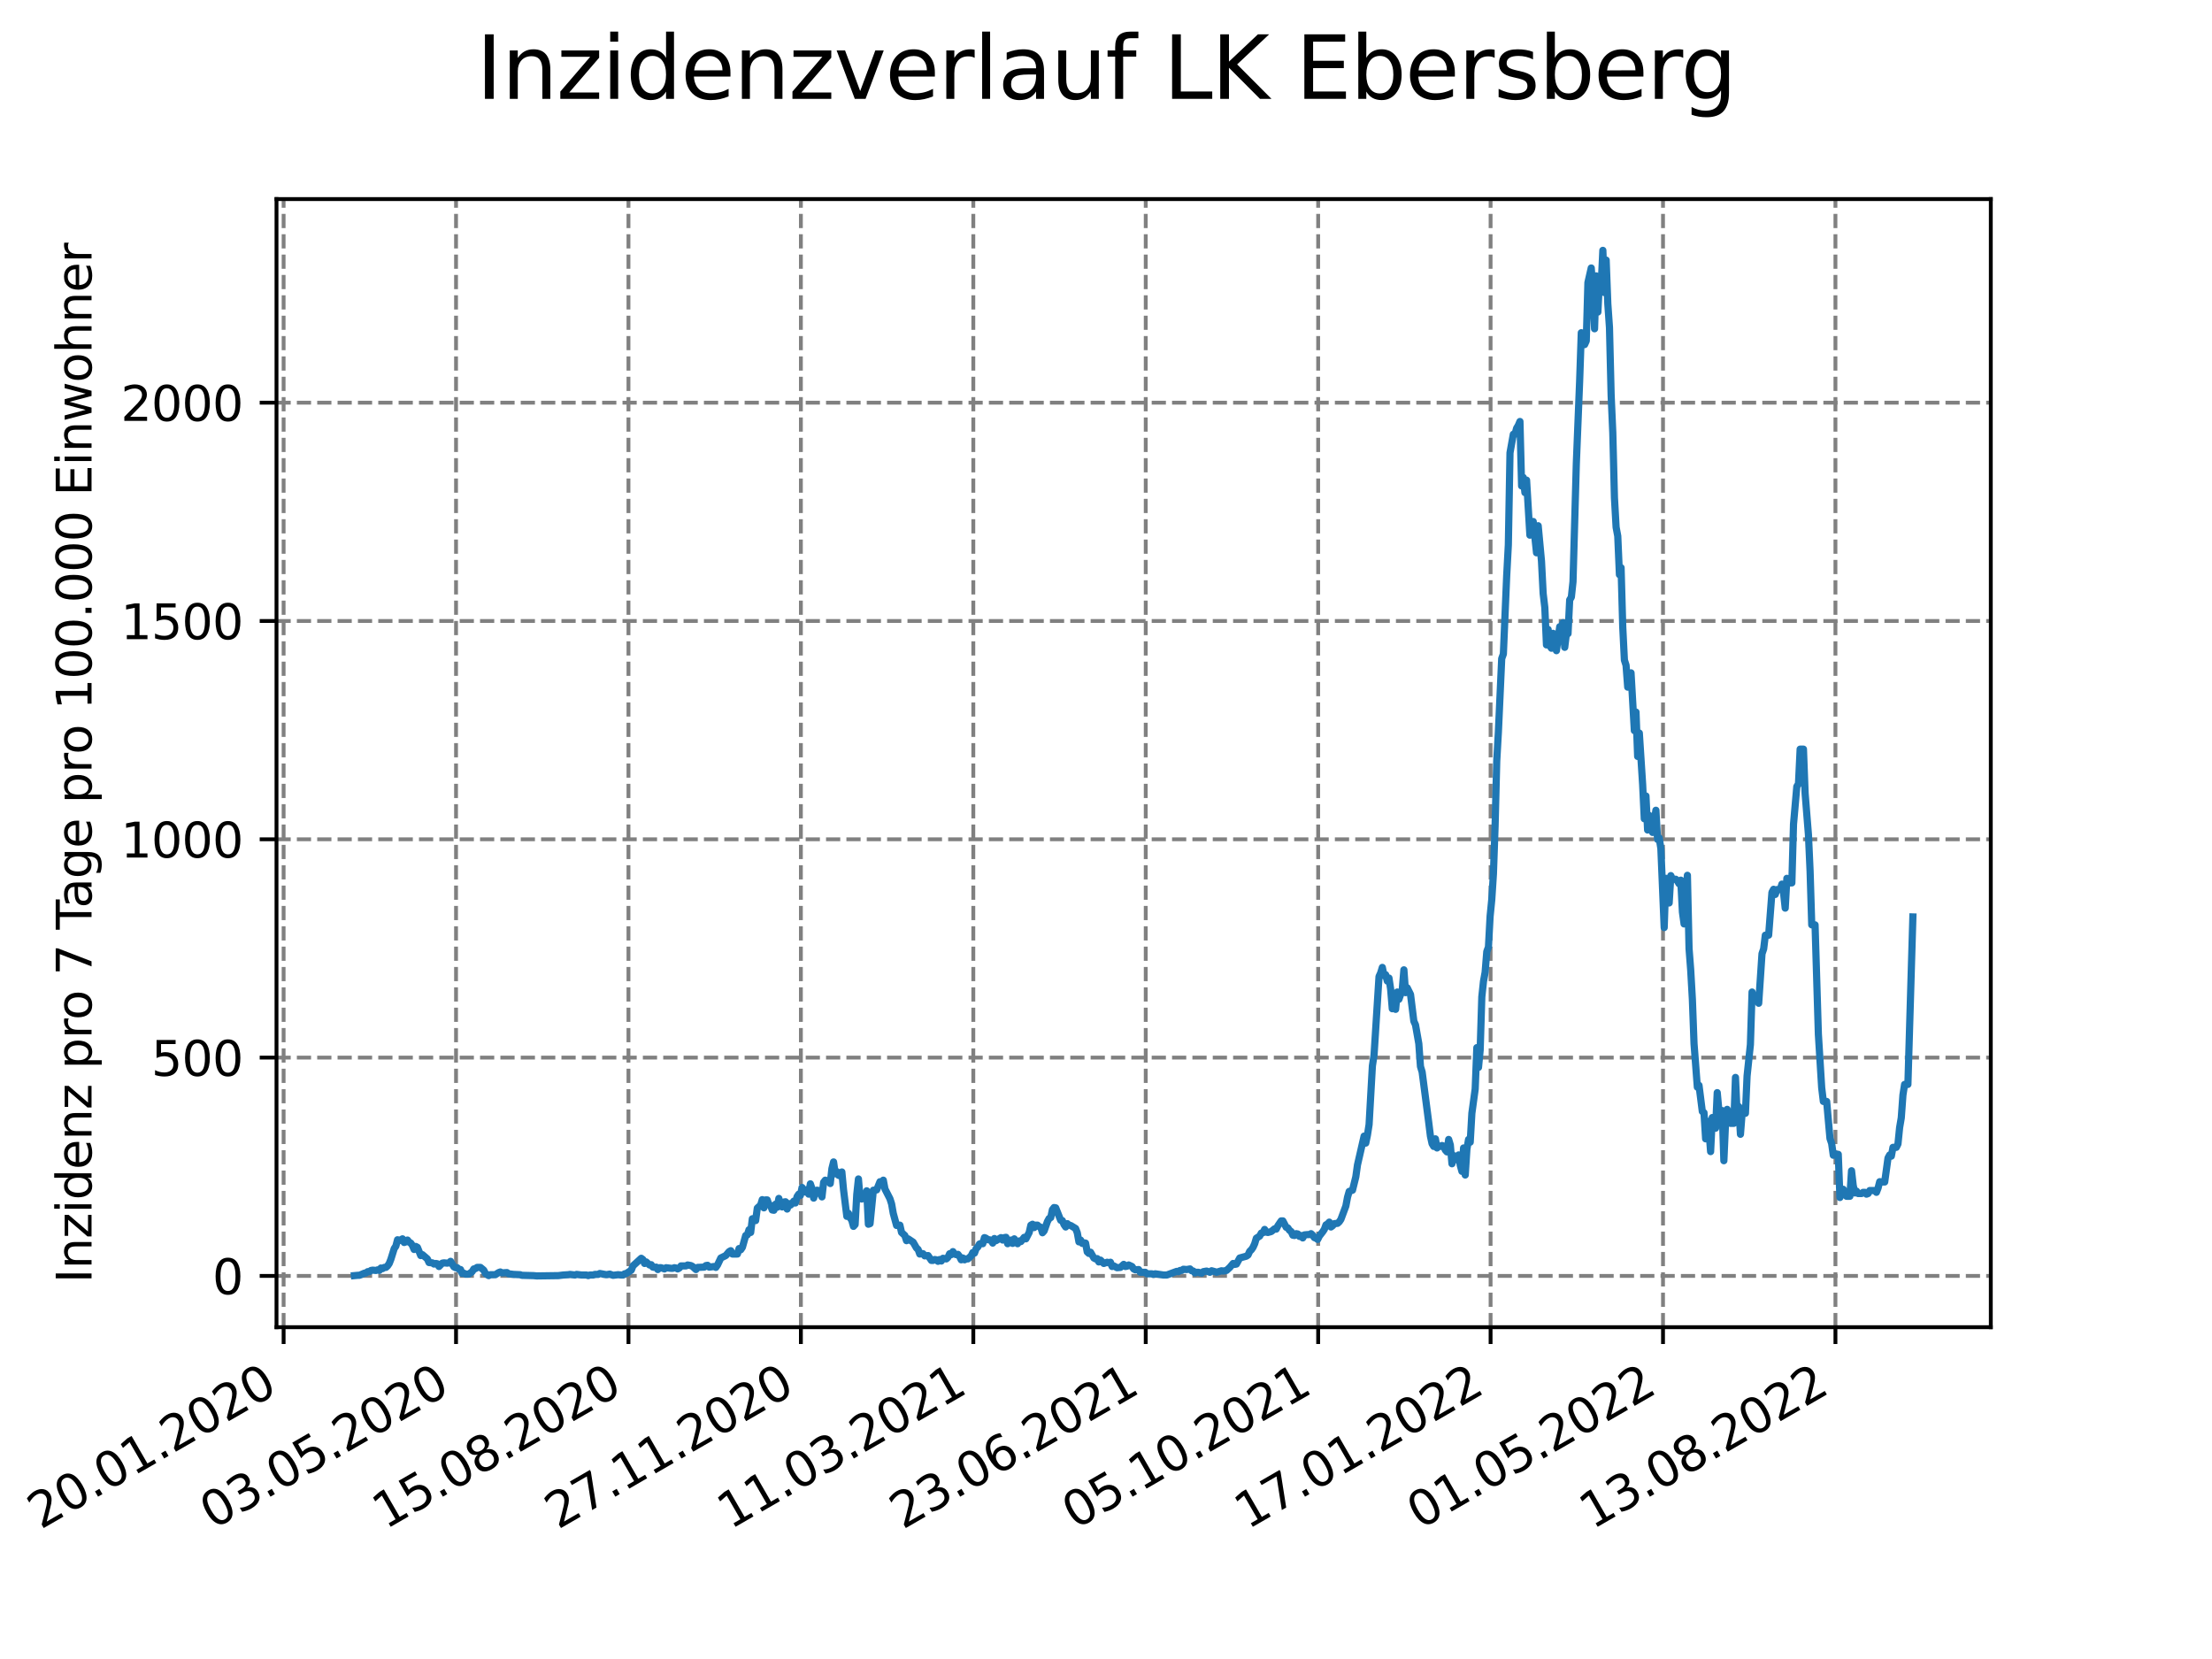 <?xml version="1.0" encoding="utf-8" standalone="no"?>
<!DOCTYPE svg PUBLIC "-//W3C//DTD SVG 1.1//EN"
  "http://www.w3.org/Graphics/SVG/1.1/DTD/svg11.dtd">
<svg xmlns:xlink="http://www.w3.org/1999/xlink" width="460.8pt" height="345.6pt" viewBox="0 0 460.8 345.6" xmlns="http://www.w3.org/2000/svg" version="1.1">
 <defs>
  <style type="text/css">*{stroke-linejoin: round; stroke-linecap: butt}</style>
 </defs>
 <g id="figure_1">
  <g id="patch_1">
   <path d="M 0 345.6 
L 460.8 345.6 
L 460.8 0 
L 0 0 
z
" style="fill: #ffffff"/>
  </g>
  <g id="axes_1">
   <g id="patch_2">
    <path d="M 57.6 276.48 
L 414.72 276.48 
L 414.72 41.472 
L 57.6 41.472 
z
" style="fill: #ffffff"/>
   </g>
   <g id="matplotlib.axis_1">
    <g id="xtick_1">
     <g id="line2d_1">
      <path d="M 59.082 276.48 
L 59.082 41.472 
" clip-path="url(#p032bc8358d)" style="fill: none; stroke-dasharray: 2.96,1.28; stroke-dashoffset: 0; stroke: #808080; stroke-width: 0.8"/>
     </g>
     <g id="line2d_2">
      <defs>
       <path id="m41bdd87b81" d="M 0 0 
L 0 3.5 
" style="stroke: #000000; stroke-width: 0.8"/>
      </defs>
      <g>
       <use xlink:href="#m41bdd87b81" x="59.082" y="276.48" style="stroke: #000000; stroke-width: 0.8"/>
      </g>
     </g>
     <g id="text_1">
      <!-- 20.01.2020 -->
      <g transform="translate(8.457 318.689) rotate(-30) scale(0.1 -0.1)">
       <defs>
        <path id="DejaVuSans-32" d="M 1228 531 
L 3431 531 
L 3431 0 
L 469 0 
L 469 531 
Q 828 903 1448 1529 
Q 2069 2156 2228 2338 
Q 2531 2678 2651 2914 
Q 2772 3150 2772 3378 
Q 2772 3750 2511 3984 
Q 2250 4219 1831 4219 
Q 1534 4219 1204 4116 
Q 875 4013 500 3803 
L 500 4441 
Q 881 4594 1212 4672 
Q 1544 4750 1819 4750 
Q 2544 4750 2975 4387 
Q 3406 4025 3406 3419 
Q 3406 3131 3298 2873 
Q 3191 2616 2906 2266 
Q 2828 2175 2409 1742 
Q 1991 1309 1228 531 
z
" transform="scale(0.016)"/>
        <path id="DejaVuSans-30" d="M 2034 4250 
Q 1547 4250 1301 3770 
Q 1056 3291 1056 2328 
Q 1056 1369 1301 889 
Q 1547 409 2034 409 
Q 2525 409 2770 889 
Q 3016 1369 3016 2328 
Q 3016 3291 2770 3770 
Q 2525 4250 2034 4250 
z
M 2034 4750 
Q 2819 4750 3233 4129 
Q 3647 3509 3647 2328 
Q 3647 1150 3233 529 
Q 2819 -91 2034 -91 
Q 1250 -91 836 529 
Q 422 1150 422 2328 
Q 422 3509 836 4129 
Q 1250 4750 2034 4750 
z
" transform="scale(0.016)"/>
        <path id="DejaVuSans-2e" d="M 684 794 
L 1344 794 
L 1344 0 
L 684 0 
L 684 794 
z
" transform="scale(0.016)"/>
        <path id="DejaVuSans-31" d="M 794 531 
L 1825 531 
L 1825 4091 
L 703 3866 
L 703 4441 
L 1819 4666 
L 2450 4666 
L 2450 531 
L 3481 531 
L 3481 0 
L 794 0 
L 794 531 
z
" transform="scale(0.016)"/>
       </defs>
       <use xlink:href="#DejaVuSans-32"/>
       <use xlink:href="#DejaVuSans-30" x="63.623"/>
       <use xlink:href="#DejaVuSans-2e" x="127.246"/>
       <use xlink:href="#DejaVuSans-30" x="159.033"/>
       <use xlink:href="#DejaVuSans-31" x="222.656"/>
       <use xlink:href="#DejaVuSans-2e" x="286.279"/>
       <use xlink:href="#DejaVuSans-32" x="318.066"/>
       <use xlink:href="#DejaVuSans-30" x="381.689"/>
       <use xlink:href="#DejaVuSans-32" x="445.312"/>
       <use xlink:href="#DejaVuSans-30" x="508.936"/>
      </g>
     </g>
    </g>
    <g id="xtick_2">
     <g id="line2d_3">
      <path d="M 95.001 276.48 
L 95.001 41.472 
" clip-path="url(#p032bc8358d)" style="fill: none; stroke-dasharray: 2.96,1.28; stroke-dashoffset: 0; stroke: #808080; stroke-width: 0.8"/>
     </g>
     <g id="line2d_4">
      <g>
       <use xlink:href="#m41bdd87b81" x="95.001" y="276.48" style="stroke: #000000; stroke-width: 0.8"/>
      </g>
     </g>
     <g id="text_2">
      <!-- 03.05.2020 -->
      <g transform="translate(44.376 318.689) rotate(-30) scale(0.1 -0.1)">
       <defs>
        <path id="DejaVuSans-33" d="M 2597 2516 
Q 3050 2419 3304 2112 
Q 3559 1806 3559 1356 
Q 3559 666 3084 287 
Q 2609 -91 1734 -91 
Q 1441 -91 1130 -33 
Q 819 25 488 141 
L 488 750 
Q 750 597 1062 519 
Q 1375 441 1716 441 
Q 2309 441 2620 675 
Q 2931 909 2931 1356 
Q 2931 1769 2642 2001 
Q 2353 2234 1838 2234 
L 1294 2234 
L 1294 2753 
L 1863 2753 
Q 2328 2753 2575 2939 
Q 2822 3125 2822 3475 
Q 2822 3834 2567 4026 
Q 2313 4219 1838 4219 
Q 1578 4219 1281 4162 
Q 984 4106 628 3988 
L 628 4550 
Q 988 4650 1302 4700 
Q 1616 4750 1894 4750 
Q 2613 4750 3031 4423 
Q 3450 4097 3450 3541 
Q 3450 3153 3228 2886 
Q 3006 2619 2597 2516 
z
" transform="scale(0.016)"/>
        <path id="DejaVuSans-35" d="M 691 4666 
L 3169 4666 
L 3169 4134 
L 1269 4134 
L 1269 2991 
Q 1406 3038 1543 3061 
Q 1681 3084 1819 3084 
Q 2600 3084 3056 2656 
Q 3513 2228 3513 1497 
Q 3513 744 3044 326 
Q 2575 -91 1722 -91 
Q 1428 -91 1123 -41 
Q 819 9 494 109 
L 494 744 
Q 775 591 1075 516 
Q 1375 441 1709 441 
Q 2250 441 2565 725 
Q 2881 1009 2881 1497 
Q 2881 1984 2565 2268 
Q 2250 2553 1709 2553 
Q 1456 2553 1204 2497 
Q 953 2441 691 2322 
L 691 4666 
z
" transform="scale(0.016)"/>
       </defs>
       <use xlink:href="#DejaVuSans-30"/>
       <use xlink:href="#DejaVuSans-33" x="63.623"/>
       <use xlink:href="#DejaVuSans-2e" x="127.246"/>
       <use xlink:href="#DejaVuSans-30" x="159.033"/>
       <use xlink:href="#DejaVuSans-35" x="222.656"/>
       <use xlink:href="#DejaVuSans-2e" x="286.279"/>
       <use xlink:href="#DejaVuSans-32" x="318.066"/>
       <use xlink:href="#DejaVuSans-30" x="381.689"/>
       <use xlink:href="#DejaVuSans-32" x="445.312"/>
       <use xlink:href="#DejaVuSans-30" x="508.936"/>
      </g>
     </g>
    </g>
    <g id="xtick_3">
     <g id="line2d_5">
      <path d="M 130.921 276.48 
L 130.921 41.472 
" clip-path="url(#p032bc8358d)" style="fill: none; stroke-dasharray: 2.96,1.28; stroke-dashoffset: 0; stroke: #808080; stroke-width: 0.8"/>
     </g>
     <g id="line2d_6">
      <g>
       <use xlink:href="#m41bdd87b81" x="130.921" y="276.48" style="stroke: #000000; stroke-width: 0.8"/>
      </g>
     </g>
     <g id="text_3">
      <!-- 15.08.2020 -->
      <g transform="translate(80.295 318.689) rotate(-30) scale(0.1 -0.1)">
       <defs>
        <path id="DejaVuSans-38" d="M 2034 2216 
Q 1584 2216 1326 1975 
Q 1069 1734 1069 1313 
Q 1069 891 1326 650 
Q 1584 409 2034 409 
Q 2484 409 2743 651 
Q 3003 894 3003 1313 
Q 3003 1734 2745 1975 
Q 2488 2216 2034 2216 
z
M 1403 2484 
Q 997 2584 770 2862 
Q 544 3141 544 3541 
Q 544 4100 942 4425 
Q 1341 4750 2034 4750 
Q 2731 4750 3128 4425 
Q 3525 4100 3525 3541 
Q 3525 3141 3298 2862 
Q 3072 2584 2669 2484 
Q 3125 2378 3379 2068 
Q 3634 1759 3634 1313 
Q 3634 634 3220 271 
Q 2806 -91 2034 -91 
Q 1263 -91 848 271 
Q 434 634 434 1313 
Q 434 1759 690 2068 
Q 947 2378 1403 2484 
z
M 1172 3481 
Q 1172 3119 1398 2916 
Q 1625 2713 2034 2713 
Q 2441 2713 2670 2916 
Q 2900 3119 2900 3481 
Q 2900 3844 2670 4047 
Q 2441 4250 2034 4250 
Q 1625 4250 1398 4047 
Q 1172 3844 1172 3481 
z
" transform="scale(0.016)"/>
       </defs>
       <use xlink:href="#DejaVuSans-31"/>
       <use xlink:href="#DejaVuSans-35" x="63.623"/>
       <use xlink:href="#DejaVuSans-2e" x="127.246"/>
       <use xlink:href="#DejaVuSans-30" x="159.033"/>
       <use xlink:href="#DejaVuSans-38" x="222.656"/>
       <use xlink:href="#DejaVuSans-2e" x="286.279"/>
       <use xlink:href="#DejaVuSans-32" x="318.066"/>
       <use xlink:href="#DejaVuSans-30" x="381.689"/>
       <use xlink:href="#DejaVuSans-32" x="445.312"/>
       <use xlink:href="#DejaVuSans-30" x="508.936"/>
      </g>
     </g>
    </g>
    <g id="xtick_4">
     <g id="line2d_7">
      <path d="M 166.84 276.48 
L 166.84 41.472 
" clip-path="url(#p032bc8358d)" style="fill: none; stroke-dasharray: 2.96,1.28; stroke-dashoffset: 0; stroke: #808080; stroke-width: 0.8"/>
     </g>
     <g id="line2d_8">
      <g>
       <use xlink:href="#m41bdd87b81" x="166.84" y="276.48" style="stroke: #000000; stroke-width: 0.8"/>
      </g>
     </g>
     <g id="text_4">
      <!-- 27.11.2020 -->
      <g transform="translate(116.215 318.689) rotate(-30) scale(0.1 -0.1)">
       <defs>
        <path id="DejaVuSans-37" d="M 525 4666 
L 3525 4666 
L 3525 4397 
L 1831 0 
L 1172 0 
L 2766 4134 
L 525 4134 
L 525 4666 
z
" transform="scale(0.016)"/>
       </defs>
       <use xlink:href="#DejaVuSans-32"/>
       <use xlink:href="#DejaVuSans-37" x="63.623"/>
       <use xlink:href="#DejaVuSans-2e" x="127.246"/>
       <use xlink:href="#DejaVuSans-31" x="159.033"/>
       <use xlink:href="#DejaVuSans-31" x="222.656"/>
       <use xlink:href="#DejaVuSans-2e" x="286.279"/>
       <use xlink:href="#DejaVuSans-32" x="318.066"/>
       <use xlink:href="#DejaVuSans-30" x="381.689"/>
       <use xlink:href="#DejaVuSans-32" x="445.312"/>
       <use xlink:href="#DejaVuSans-30" x="508.936"/>
      </g>
     </g>
    </g>
    <g id="xtick_5">
     <g id="line2d_9">
      <path d="M 202.759 276.48 
L 202.759 41.472 
" clip-path="url(#p032bc8358d)" style="fill: none; stroke-dasharray: 2.96,1.28; stroke-dashoffset: 0; stroke: #808080; stroke-width: 0.8"/>
     </g>
     <g id="line2d_10">
      <g>
       <use xlink:href="#m41bdd87b81" x="202.759" y="276.48" style="stroke: #000000; stroke-width: 0.8"/>
      </g>
     </g>
     <g id="text_5">
      <!-- 11.03.2021 -->
      <g transform="translate(152.134 318.689) rotate(-30) scale(0.1 -0.1)">
       <use xlink:href="#DejaVuSans-31"/>
       <use xlink:href="#DejaVuSans-31" x="63.623"/>
       <use xlink:href="#DejaVuSans-2e" x="127.246"/>
       <use xlink:href="#DejaVuSans-30" x="159.033"/>
       <use xlink:href="#DejaVuSans-33" x="222.656"/>
       <use xlink:href="#DejaVuSans-2e" x="286.279"/>
       <use xlink:href="#DejaVuSans-32" x="318.066"/>
       <use xlink:href="#DejaVuSans-30" x="381.689"/>
       <use xlink:href="#DejaVuSans-32" x="445.312"/>
       <use xlink:href="#DejaVuSans-31" x="508.936"/>
      </g>
     </g>
    </g>
    <g id="xtick_6">
     <g id="line2d_11">
      <path d="M 238.678 276.48 
L 238.678 41.472 
" clip-path="url(#p032bc8358d)" style="fill: none; stroke-dasharray: 2.96,1.28; stroke-dashoffset: 0; stroke: #808080; stroke-width: 0.8"/>
     </g>
     <g id="line2d_12">
      <g>
       <use xlink:href="#m41bdd87b81" x="238.678" y="276.48" style="stroke: #000000; stroke-width: 0.8"/>
      </g>
     </g>
     <g id="text_6">
      <!-- 23.06.2021 -->
      <g transform="translate(188.053 318.689) rotate(-30) scale(0.1 -0.1)">
       <defs>
        <path id="DejaVuSans-36" d="M 2113 2584 
Q 1688 2584 1439 2293 
Q 1191 2003 1191 1497 
Q 1191 994 1439 701 
Q 1688 409 2113 409 
Q 2538 409 2786 701 
Q 3034 994 3034 1497 
Q 3034 2003 2786 2293 
Q 2538 2584 2113 2584 
z
M 3366 4563 
L 3366 3988 
Q 3128 4100 2886 4159 
Q 2644 4219 2406 4219 
Q 1781 4219 1451 3797 
Q 1122 3375 1075 2522 
Q 1259 2794 1537 2939 
Q 1816 3084 2150 3084 
Q 2853 3084 3261 2657 
Q 3669 2231 3669 1497 
Q 3669 778 3244 343 
Q 2819 -91 2113 -91 
Q 1303 -91 875 529 
Q 447 1150 447 2328 
Q 447 3434 972 4092 
Q 1497 4750 2381 4750 
Q 2619 4750 2861 4703 
Q 3103 4656 3366 4563 
z
" transform="scale(0.016)"/>
       </defs>
       <use xlink:href="#DejaVuSans-32"/>
       <use xlink:href="#DejaVuSans-33" x="63.623"/>
       <use xlink:href="#DejaVuSans-2e" x="127.246"/>
       <use xlink:href="#DejaVuSans-30" x="159.033"/>
       <use xlink:href="#DejaVuSans-36" x="222.656"/>
       <use xlink:href="#DejaVuSans-2e" x="286.279"/>
       <use xlink:href="#DejaVuSans-32" x="318.066"/>
       <use xlink:href="#DejaVuSans-30" x="381.689"/>
       <use xlink:href="#DejaVuSans-32" x="445.312"/>
       <use xlink:href="#DejaVuSans-31" x="508.936"/>
      </g>
     </g>
    </g>
    <g id="xtick_7">
     <g id="line2d_13">
      <path d="M 274.598 276.48 
L 274.598 41.472 
" clip-path="url(#p032bc8358d)" style="fill: none; stroke-dasharray: 2.96,1.28; stroke-dashoffset: 0; stroke: #808080; stroke-width: 0.8"/>
     </g>
     <g id="line2d_14">
      <g>
       <use xlink:href="#m41bdd87b81" x="274.598" y="276.48" style="stroke: #000000; stroke-width: 0.8"/>
      </g>
     </g>
     <g id="text_7">
      <!-- 05.10.2021 -->
      <g transform="translate(223.972 318.689) rotate(-30) scale(0.1 -0.1)">
       <use xlink:href="#DejaVuSans-30"/>
       <use xlink:href="#DejaVuSans-35" x="63.623"/>
       <use xlink:href="#DejaVuSans-2e" x="127.246"/>
       <use xlink:href="#DejaVuSans-31" x="159.033"/>
       <use xlink:href="#DejaVuSans-30" x="222.656"/>
       <use xlink:href="#DejaVuSans-2e" x="286.279"/>
       <use xlink:href="#DejaVuSans-32" x="318.066"/>
       <use xlink:href="#DejaVuSans-30" x="381.689"/>
       <use xlink:href="#DejaVuSans-32" x="445.312"/>
       <use xlink:href="#DejaVuSans-31" x="508.936"/>
      </g>
     </g>
    </g>
    <g id="xtick_8">
     <g id="line2d_15">
      <path d="M 310.517 276.48 
L 310.517 41.472 
" clip-path="url(#p032bc8358d)" style="fill: none; stroke-dasharray: 2.96,1.28; stroke-dashoffset: 0; stroke: #808080; stroke-width: 0.8"/>
     </g>
     <g id="line2d_16">
      <g>
       <use xlink:href="#m41bdd87b81" x="310.517" y="276.48" style="stroke: #000000; stroke-width: 0.8"/>
      </g>
     </g>
     <g id="text_8">
      <!-- 17.01.2022 -->
      <g transform="translate(259.892 318.689) rotate(-30) scale(0.1 -0.1)">
       <use xlink:href="#DejaVuSans-31"/>
       <use xlink:href="#DejaVuSans-37" x="63.623"/>
       <use xlink:href="#DejaVuSans-2e" x="127.246"/>
       <use xlink:href="#DejaVuSans-30" x="159.033"/>
       <use xlink:href="#DejaVuSans-31" x="222.656"/>
       <use xlink:href="#DejaVuSans-2e" x="286.279"/>
       <use xlink:href="#DejaVuSans-32" x="318.066"/>
       <use xlink:href="#DejaVuSans-30" x="381.689"/>
       <use xlink:href="#DejaVuSans-32" x="445.312"/>
       <use xlink:href="#DejaVuSans-32" x="508.936"/>
      </g>
     </g>
    </g>
    <g id="xtick_9">
     <g id="line2d_17">
      <path d="M 346.436 276.48 
L 346.436 41.472 
" clip-path="url(#p032bc8358d)" style="fill: none; stroke-dasharray: 2.96,1.28; stroke-dashoffset: 0; stroke: #808080; stroke-width: 0.8"/>
     </g>
     <g id="line2d_18">
      <g>
       <use xlink:href="#m41bdd87b81" x="346.436" y="276.48" style="stroke: #000000; stroke-width: 0.8"/>
      </g>
     </g>
     <g id="text_9">
      <!-- 01.05.2022 -->
      <g transform="translate(295.811 318.689) rotate(-30) scale(0.1 -0.1)">
       <use xlink:href="#DejaVuSans-30"/>
       <use xlink:href="#DejaVuSans-31" x="63.623"/>
       <use xlink:href="#DejaVuSans-2e" x="127.246"/>
       <use xlink:href="#DejaVuSans-30" x="159.033"/>
       <use xlink:href="#DejaVuSans-35" x="222.656"/>
       <use xlink:href="#DejaVuSans-2e" x="286.279"/>
       <use xlink:href="#DejaVuSans-32" x="318.066"/>
       <use xlink:href="#DejaVuSans-30" x="381.689"/>
       <use xlink:href="#DejaVuSans-32" x="445.312"/>
       <use xlink:href="#DejaVuSans-32" x="508.936"/>
      </g>
     </g>
    </g>
    <g id="xtick_10">
     <g id="line2d_19">
      <path d="M 382.355 276.48 
L 382.355 41.472 
" clip-path="url(#p032bc8358d)" style="fill: none; stroke-dasharray: 2.96,1.28; stroke-dashoffset: 0; stroke: #808080; stroke-width: 0.8"/>
     </g>
     <g id="line2d_20">
      <g>
       <use xlink:href="#m41bdd87b81" x="382.355" y="276.48" style="stroke: #000000; stroke-width: 0.8"/>
      </g>
     </g>
     <g id="text_10">
      <!-- 13.08.2022 -->
      <g transform="translate(331.73 318.689) rotate(-30) scale(0.1 -0.1)">
       <use xlink:href="#DejaVuSans-31"/>
       <use xlink:href="#DejaVuSans-33" x="63.623"/>
       <use xlink:href="#DejaVuSans-2e" x="127.246"/>
       <use xlink:href="#DejaVuSans-30" x="159.033"/>
       <use xlink:href="#DejaVuSans-38" x="222.656"/>
       <use xlink:href="#DejaVuSans-2e" x="286.279"/>
       <use xlink:href="#DejaVuSans-32" x="318.066"/>
       <use xlink:href="#DejaVuSans-30" x="381.689"/>
       <use xlink:href="#DejaVuSans-32" x="445.312"/>
       <use xlink:href="#DejaVuSans-32" x="508.936"/>
      </g>
     </g>
    </g>
   </g>
   <g id="matplotlib.axis_2">
    <g id="ytick_1">
     <g id="line2d_21">
      <path d="M 57.6 265.798 
L 414.72 265.798 
" clip-path="url(#p032bc8358d)" style="fill: none; stroke-dasharray: 2.96,1.28; stroke-dashoffset: 0; stroke: #808080; stroke-width: 0.8"/>
     </g>
     <g id="line2d_22">
      <defs>
       <path id="mda7db02b8c" d="M 0 0 
L -3.5 0 
" style="stroke: #000000; stroke-width: 0.8"/>
      </defs>
      <g>
       <use xlink:href="#mda7db02b8c" x="57.6" y="265.798" style="stroke: #000000; stroke-width: 0.8"/>
      </g>
     </g>
     <g id="text_11">
      <!-- 0 -->
      <g transform="translate(44.237 269.597) scale(0.1 -0.1)">
       <use xlink:href="#DejaVuSans-30"/>
      </g>
     </g>
    </g>
    <g id="ytick_2">
     <g id="line2d_23">
      <path d="M 57.6 220.318 
L 414.72 220.318 
" clip-path="url(#p032bc8358d)" style="fill: none; stroke-dasharray: 2.96,1.28; stroke-dashoffset: 0; stroke: #808080; stroke-width: 0.8"/>
     </g>
     <g id="line2d_24">
      <g>
       <use xlink:href="#mda7db02b8c" x="57.6" y="220.318" style="stroke: #000000; stroke-width: 0.8"/>
      </g>
     </g>
     <g id="text_12">
      <!-- 500 -->
      <g transform="translate(31.512 224.117) scale(0.1 -0.1)">
       <use xlink:href="#DejaVuSans-35"/>
       <use xlink:href="#DejaVuSans-30" x="63.623"/>
       <use xlink:href="#DejaVuSans-30" x="127.246"/>
      </g>
     </g>
    </g>
    <g id="ytick_3">
     <g id="line2d_25">
      <path d="M 57.6 174.838 
L 414.72 174.838 
" clip-path="url(#p032bc8358d)" style="fill: none; stroke-dasharray: 2.96,1.28; stroke-dashoffset: 0; stroke: #808080; stroke-width: 0.8"/>
     </g>
     <g id="line2d_26">
      <g>
       <use xlink:href="#mda7db02b8c" x="57.6" y="174.838" style="stroke: #000000; stroke-width: 0.8"/>
      </g>
     </g>
     <g id="text_13">
      <!-- 1000 -->
      <g transform="translate(25.15 178.638) scale(0.1 -0.1)">
       <use xlink:href="#DejaVuSans-31"/>
       <use xlink:href="#DejaVuSans-30" x="63.623"/>
       <use xlink:href="#DejaVuSans-30" x="127.246"/>
       <use xlink:href="#DejaVuSans-30" x="190.869"/>
      </g>
     </g>
    </g>
    <g id="ytick_4">
     <g id="line2d_27">
      <path d="M 57.6 129.359 
L 414.72 129.359 
" clip-path="url(#p032bc8358d)" style="fill: none; stroke-dasharray: 2.96,1.28; stroke-dashoffset: 0; stroke: #808080; stroke-width: 0.8"/>
     </g>
     <g id="line2d_28">
      <g>
       <use xlink:href="#mda7db02b8c" x="57.6" y="129.359" style="stroke: #000000; stroke-width: 0.8"/>
      </g>
     </g>
     <g id="text_14">
      <!-- 1500 -->
      <g transform="translate(25.15 133.158) scale(0.1 -0.1)">
       <use xlink:href="#DejaVuSans-31"/>
       <use xlink:href="#DejaVuSans-35" x="63.623"/>
       <use xlink:href="#DejaVuSans-30" x="127.246"/>
       <use xlink:href="#DejaVuSans-30" x="190.869"/>
      </g>
     </g>
    </g>
    <g id="ytick_5">
     <g id="line2d_29">
      <path d="M 57.6 83.879 
L 414.72 83.879 
" clip-path="url(#p032bc8358d)" style="fill: none; stroke-dasharray: 2.96,1.28; stroke-dashoffset: 0; stroke: #808080; stroke-width: 0.8"/>
     </g>
     <g id="line2d_30">
      <g>
       <use xlink:href="#mda7db02b8c" x="57.6" y="83.879" style="stroke: #000000; stroke-width: 0.8"/>
      </g>
     </g>
     <g id="text_15">
      <!-- 2000 -->
      <g transform="translate(25.15 87.678) scale(0.1 -0.1)">
       <use xlink:href="#DejaVuSans-32"/>
       <use xlink:href="#DejaVuSans-30" x="63.623"/>
       <use xlink:href="#DejaVuSans-30" x="127.246"/>
       <use xlink:href="#DejaVuSans-30" x="190.869"/>
      </g>
     </g>
    </g>
    <g id="text_16">
     <!-- Inzidenz pro 7 Tage pro 100.000 Einwohner -->
     <g transform="translate(19.07 267.301) rotate(-90) scale(0.1 -0.1)">
      <defs>
       <path id="DejaVuSans-49" d="M 628 4666 
L 1259 4666 
L 1259 0 
L 628 0 
L 628 4666 
z
" transform="scale(0.016)"/>
       <path id="DejaVuSans-6e" d="M 3513 2113 
L 3513 0 
L 2938 0 
L 2938 2094 
Q 2938 2591 2744 2837 
Q 2550 3084 2163 3084 
Q 1697 3084 1428 2787 
Q 1159 2491 1159 1978 
L 1159 0 
L 581 0 
L 581 3500 
L 1159 3500 
L 1159 2956 
Q 1366 3272 1645 3428 
Q 1925 3584 2291 3584 
Q 2894 3584 3203 3211 
Q 3513 2838 3513 2113 
z
" transform="scale(0.016)"/>
       <path id="DejaVuSans-7a" d="M 353 3500 
L 3084 3500 
L 3084 2975 
L 922 459 
L 3084 459 
L 3084 0 
L 275 0 
L 275 525 
L 2438 3041 
L 353 3041 
L 353 3500 
z
" transform="scale(0.016)"/>
       <path id="DejaVuSans-69" d="M 603 3500 
L 1178 3500 
L 1178 0 
L 603 0 
L 603 3500 
z
M 603 4863 
L 1178 4863 
L 1178 4134 
L 603 4134 
L 603 4863 
z
" transform="scale(0.016)"/>
       <path id="DejaVuSans-64" d="M 2906 2969 
L 2906 4863 
L 3481 4863 
L 3481 0 
L 2906 0 
L 2906 525 
Q 2725 213 2448 61 
Q 2172 -91 1784 -91 
Q 1150 -91 751 415 
Q 353 922 353 1747 
Q 353 2572 751 3078 
Q 1150 3584 1784 3584 
Q 2172 3584 2448 3432 
Q 2725 3281 2906 2969 
z
M 947 1747 
Q 947 1113 1208 752 
Q 1469 391 1925 391 
Q 2381 391 2643 752 
Q 2906 1113 2906 1747 
Q 2906 2381 2643 2742 
Q 2381 3103 1925 3103 
Q 1469 3103 1208 2742 
Q 947 2381 947 1747 
z
" transform="scale(0.016)"/>
       <path id="DejaVuSans-65" d="M 3597 1894 
L 3597 1613 
L 953 1613 
Q 991 1019 1311 708 
Q 1631 397 2203 397 
Q 2534 397 2845 478 
Q 3156 559 3463 722 
L 3463 178 
Q 3153 47 2828 -22 
Q 2503 -91 2169 -91 
Q 1331 -91 842 396 
Q 353 884 353 1716 
Q 353 2575 817 3079 
Q 1281 3584 2069 3584 
Q 2775 3584 3186 3129 
Q 3597 2675 3597 1894 
z
M 3022 2063 
Q 3016 2534 2758 2815 
Q 2500 3097 2075 3097 
Q 1594 3097 1305 2825 
Q 1016 2553 972 2059 
L 3022 2063 
z
" transform="scale(0.016)"/>
       <path id="DejaVuSans-20" transform="scale(0.016)"/>
       <path id="DejaVuSans-70" d="M 1159 525 
L 1159 -1331 
L 581 -1331 
L 581 3500 
L 1159 3500 
L 1159 2969 
Q 1341 3281 1617 3432 
Q 1894 3584 2278 3584 
Q 2916 3584 3314 3078 
Q 3713 2572 3713 1747 
Q 3713 922 3314 415 
Q 2916 -91 2278 -91 
Q 1894 -91 1617 61 
Q 1341 213 1159 525 
z
M 3116 1747 
Q 3116 2381 2855 2742 
Q 2594 3103 2138 3103 
Q 1681 3103 1420 2742 
Q 1159 2381 1159 1747 
Q 1159 1113 1420 752 
Q 1681 391 2138 391 
Q 2594 391 2855 752 
Q 3116 1113 3116 1747 
z
" transform="scale(0.016)"/>
       <path id="DejaVuSans-72" d="M 2631 2963 
Q 2534 3019 2420 3045 
Q 2306 3072 2169 3072 
Q 1681 3072 1420 2755 
Q 1159 2438 1159 1844 
L 1159 0 
L 581 0 
L 581 3500 
L 1159 3500 
L 1159 2956 
Q 1341 3275 1631 3429 
Q 1922 3584 2338 3584 
Q 2397 3584 2469 3576 
Q 2541 3569 2628 3553 
L 2631 2963 
z
" transform="scale(0.016)"/>
       <path id="DejaVuSans-6f" d="M 1959 3097 
Q 1497 3097 1228 2736 
Q 959 2375 959 1747 
Q 959 1119 1226 758 
Q 1494 397 1959 397 
Q 2419 397 2687 759 
Q 2956 1122 2956 1747 
Q 2956 2369 2687 2733 
Q 2419 3097 1959 3097 
z
M 1959 3584 
Q 2709 3584 3137 3096 
Q 3566 2609 3566 1747 
Q 3566 888 3137 398 
Q 2709 -91 1959 -91 
Q 1206 -91 779 398 
Q 353 888 353 1747 
Q 353 2609 779 3096 
Q 1206 3584 1959 3584 
z
" transform="scale(0.016)"/>
       <path id="DejaVuSans-54" d="M -19 4666 
L 3928 4666 
L 3928 4134 
L 2272 4134 
L 2272 0 
L 1638 0 
L 1638 4134 
L -19 4134 
L -19 4666 
z
" transform="scale(0.016)"/>
       <path id="DejaVuSans-61" d="M 2194 1759 
Q 1497 1759 1228 1600 
Q 959 1441 959 1056 
Q 959 750 1161 570 
Q 1363 391 1709 391 
Q 2188 391 2477 730 
Q 2766 1069 2766 1631 
L 2766 1759 
L 2194 1759 
z
M 3341 1997 
L 3341 0 
L 2766 0 
L 2766 531 
Q 2569 213 2275 61 
Q 1981 -91 1556 -91 
Q 1019 -91 701 211 
Q 384 513 384 1019 
Q 384 1609 779 1909 
Q 1175 2209 1959 2209 
L 2766 2209 
L 2766 2266 
Q 2766 2663 2505 2880 
Q 2244 3097 1772 3097 
Q 1472 3097 1187 3025 
Q 903 2953 641 2809 
L 641 3341 
Q 956 3463 1253 3523 
Q 1550 3584 1831 3584 
Q 2591 3584 2966 3190 
Q 3341 2797 3341 1997 
z
" transform="scale(0.016)"/>
       <path id="DejaVuSans-67" d="M 2906 1791 
Q 2906 2416 2648 2759 
Q 2391 3103 1925 3103 
Q 1463 3103 1205 2759 
Q 947 2416 947 1791 
Q 947 1169 1205 825 
Q 1463 481 1925 481 
Q 2391 481 2648 825 
Q 2906 1169 2906 1791 
z
M 3481 434 
Q 3481 -459 3084 -895 
Q 2688 -1331 1869 -1331 
Q 1566 -1331 1297 -1286 
Q 1028 -1241 775 -1147 
L 775 -588 
Q 1028 -725 1275 -790 
Q 1522 -856 1778 -856 
Q 2344 -856 2625 -561 
Q 2906 -266 2906 331 
L 2906 616 
Q 2728 306 2450 153 
Q 2172 0 1784 0 
Q 1141 0 747 490 
Q 353 981 353 1791 
Q 353 2603 747 3093 
Q 1141 3584 1784 3584 
Q 2172 3584 2450 3431 
Q 2728 3278 2906 2969 
L 2906 3500 
L 3481 3500 
L 3481 434 
z
" transform="scale(0.016)"/>
       <path id="DejaVuSans-45" d="M 628 4666 
L 3578 4666 
L 3578 4134 
L 1259 4134 
L 1259 2753 
L 3481 2753 
L 3481 2222 
L 1259 2222 
L 1259 531 
L 3634 531 
L 3634 0 
L 628 0 
L 628 4666 
z
" transform="scale(0.016)"/>
       <path id="DejaVuSans-77" d="M 269 3500 
L 844 3500 
L 1563 769 
L 2278 3500 
L 2956 3500 
L 3675 769 
L 4391 3500 
L 4966 3500 
L 4050 0 
L 3372 0 
L 2619 2869 
L 1863 0 
L 1184 0 
L 269 3500 
z
" transform="scale(0.016)"/>
       <path id="DejaVuSans-68" d="M 3513 2113 
L 3513 0 
L 2938 0 
L 2938 2094 
Q 2938 2591 2744 2837 
Q 2550 3084 2163 3084 
Q 1697 3084 1428 2787 
Q 1159 2491 1159 1978 
L 1159 0 
L 581 0 
L 581 4863 
L 1159 4863 
L 1159 2956 
Q 1366 3272 1645 3428 
Q 1925 3584 2291 3584 
Q 2894 3584 3203 3211 
Q 3513 2838 3513 2113 
z
" transform="scale(0.016)"/>
      </defs>
      <use xlink:href="#DejaVuSans-49"/>
      <use xlink:href="#DejaVuSans-6e" x="29.492"/>
      <use xlink:href="#DejaVuSans-7a" x="92.871"/>
      <use xlink:href="#DejaVuSans-69" x="145.361"/>
      <use xlink:href="#DejaVuSans-64" x="173.145"/>
      <use xlink:href="#DejaVuSans-65" x="236.621"/>
      <use xlink:href="#DejaVuSans-6e" x="298.145"/>
      <use xlink:href="#DejaVuSans-7a" x="361.523"/>
      <use xlink:href="#DejaVuSans-20" x="414.014"/>
      <use xlink:href="#DejaVuSans-70" x="445.801"/>
      <use xlink:href="#DejaVuSans-72" x="509.277"/>
      <use xlink:href="#DejaVuSans-6f" x="548.141"/>
      <use xlink:href="#DejaVuSans-20" x="609.322"/>
      <use xlink:href="#DejaVuSans-37" x="641.109"/>
      <use xlink:href="#DejaVuSans-20" x="704.732"/>
      <use xlink:href="#DejaVuSans-54" x="736.52"/>
      <use xlink:href="#DejaVuSans-61" x="781.104"/>
      <use xlink:href="#DejaVuSans-67" x="842.383"/>
      <use xlink:href="#DejaVuSans-65" x="905.859"/>
      <use xlink:href="#DejaVuSans-20" x="967.383"/>
      <use xlink:href="#DejaVuSans-70" x="999.17"/>
      <use xlink:href="#DejaVuSans-72" x="1062.646"/>
      <use xlink:href="#DejaVuSans-6f" x="1101.51"/>
      <use xlink:href="#DejaVuSans-20" x="1162.691"/>
      <use xlink:href="#DejaVuSans-31" x="1194.479"/>
      <use xlink:href="#DejaVuSans-30" x="1258.102"/>
      <use xlink:href="#DejaVuSans-30" x="1321.725"/>
      <use xlink:href="#DejaVuSans-2e" x="1385.348"/>
      <use xlink:href="#DejaVuSans-30" x="1417.135"/>
      <use xlink:href="#DejaVuSans-30" x="1480.758"/>
      <use xlink:href="#DejaVuSans-30" x="1544.381"/>
      <use xlink:href="#DejaVuSans-20" x="1608.004"/>
      <use xlink:href="#DejaVuSans-45" x="1639.791"/>
      <use xlink:href="#DejaVuSans-69" x="1702.975"/>
      <use xlink:href="#DejaVuSans-6e" x="1730.758"/>
      <use xlink:href="#DejaVuSans-77" x="1794.137"/>
      <use xlink:href="#DejaVuSans-6f" x="1875.924"/>
      <use xlink:href="#DejaVuSans-68" x="1937.105"/>
      <use xlink:href="#DejaVuSans-6e" x="2000.484"/>
      <use xlink:href="#DejaVuSans-65" x="2063.863"/>
      <use xlink:href="#DejaVuSans-72" x="2125.387"/>
     </g>
    </g>
   </g>
   <g id="line2d_31">
    <path d="M 73.833 265.734 
L 74.523 265.671 
L 74.869 265.671 
L 75.905 265.228 
L 76.25 265.165 
L 76.596 264.911 
L 76.941 264.911 
L 77.286 264.658 
L 77.632 264.595 
L 78.323 264.658 
L 78.668 264.531 
L 79.013 264.658 
L 79.359 264.151 
L 79.704 264.278 
L 80.05 264.025 
L 80.395 264.025 
L 80.74 263.708 
L 81.086 263.202 
L 81.431 262.315 
L 82.122 260.099 
L 82.467 259.592 
L 82.813 258.263 
L 83.158 258.453 
L 83.849 258.073 
L 84.194 258.833 
L 84.539 258.706 
L 84.885 258.326 
L 85.23 258.769 
L 85.576 258.959 
L 85.921 259.466 
L 86.266 260.289 
L 86.612 259.656 
L 86.957 259.846 
L 87.648 261.555 
L 87.993 261.365 
L 89.029 262.252 
L 89.375 263.012 
L 90.065 263.075 
L 90.411 263.328 
L 90.756 263.202 
L 91.102 263.265 
L 91.447 263.835 
L 92.138 263.138 
L 92.483 263.075 
L 93.174 263.138 
L 93.519 263.075 
L 93.865 262.758 
L 94.555 263.898 
L 94.901 264.088 
L 95.246 264.088 
L 95.591 264.405 
L 95.937 264.468 
L 96.282 265.291 
L 96.628 265.228 
L 96.973 265.418 
L 97.664 265.418 
L 98.355 264.911 
L 98.7 264.341 
L 99.045 264.278 
L 99.391 264.025 
L 100.081 264.025 
L 100.772 264.595 
L 101.118 265.291 
L 101.808 265.734 
L 102.154 265.545 
L 103.19 265.545 
L 103.881 265.101 
L 104.226 264.975 
L 104.571 265.165 
L 105.607 265.101 
L 105.953 265.355 
L 106.989 265.481 
L 108.37 265.545 
L 108.716 265.671 
L 111.133 265.734 
L 111.824 265.798 
L 116.314 265.734 
L 117.35 265.608 
L 118.386 265.545 
L 118.732 265.481 
L 119.768 265.608 
L 120.113 265.481 
L 121.149 265.608 
L 122.186 265.608 
L 122.531 265.734 
L 122.876 265.608 
L 123.567 265.608 
L 123.912 265.481 
L 124.603 265.481 
L 124.949 265.291 
L 126.33 265.545 
L 127.021 265.418 
L 127.712 265.671 
L 128.748 265.545 
L 129.438 265.608 
L 129.784 265.608 
L 130.129 265.355 
L 130.475 265.291 
L 131.511 264.595 
L 131.856 263.708 
L 133.583 262.125 
L 133.928 262.379 
L 134.274 263.202 
L 134.619 262.885 
L 135.31 263.518 
L 135.655 263.455 
L 136.001 263.962 
L 136.346 264.025 
L 136.691 263.962 
L 137.037 264.468 
L 137.382 264.088 
L 137.728 264.088 
L 138.418 264.341 
L 138.764 264.088 
L 139.8 264.215 
L 140.145 264.215 
L 140.491 264.088 
L 140.836 264.151 
L 141.181 264.341 
L 141.527 264.151 
L 141.872 263.708 
L 142.908 263.708 
L 143.254 263.518 
L 143.944 263.645 
L 144.29 263.835 
L 144.98 264.468 
L 145.326 264.025 
L 146.707 263.962 
L 147.053 263.645 
L 147.398 263.582 
L 147.743 263.962 
L 148.78 263.835 
L 149.125 264.025 
L 149.47 263.518 
L 150.161 262.062 
L 151.197 261.555 
L 151.888 260.732 
L 152.233 260.542 
L 152.579 261.239 
L 153.615 261.239 
L 153.96 260.099 
L 154.306 260.352 
L 154.651 259.846 
L 155.342 257.376 
L 155.687 257.25 
L 156.032 256.173 
L 156.378 256.743 
L 156.723 253.894 
L 157.069 253.83 
L 157.414 254.273 
L 157.759 251.677 
L 158.45 251.044 
L 158.796 249.904 
L 159.141 251.614 
L 159.486 249.968 
L 159.832 249.968 
L 160.177 250.981 
L 160.522 251.107 
L 160.868 252.057 
L 161.213 252.121 
L 161.559 250.854 
L 161.904 251.487 
L 162.249 249.651 
L 162.595 251.297 
L 162.94 251.424 
L 163.285 250.411 
L 163.631 250.348 
L 163.976 251.867 
L 164.322 250.728 
L 164.667 251.044 
L 165.012 250.728 
L 165.358 250.221 
L 165.703 250.601 
L 166.048 249.271 
L 166.394 248.765 
L 166.739 249.018 
L 167.085 247.372 
L 167.43 248.195 
L 167.775 248.321 
L 168.121 247.815 
L 168.466 248.765 
L 168.811 246.612 
L 169.157 247.625 
L 169.502 249.588 
L 169.848 248.068 
L 170.193 247.941 
L 170.538 248.005 
L 171.229 249.334 
L 171.574 246.295 
L 171.92 245.852 
L 172.265 245.978 
L 172.611 245.915 
L 172.956 246.548 
L 173.301 243.446 
L 173.647 242.053 
L 173.992 244.522 
L 174.337 244.079 
L 174.683 244.839 
L 175.028 244.965 
L 175.374 244.142 
L 175.719 247.815 
L 176.41 253.387 
L 176.755 252.754 
L 177.101 253.704 
L 177.446 254.21 
L 177.791 255.477 
L 178.137 255.097 
L 178.482 248.828 
L 178.827 245.599 
L 179.173 249.651 
L 179.518 249.778 
L 179.864 249.081 
L 180.209 248.955 
L 180.554 248.068 
L 180.9 255.033 
L 181.245 254.907 
L 181.936 247.941 
L 182.627 247.878 
L 183.317 246.168 
L 183.663 246.358 
L 184.008 245.852 
L 184.353 247.688 
L 185.39 249.714 
L 185.735 250.791 
L 186.08 252.754 
L 186.771 255.287 
L 187.462 255.223 
L 187.807 256.743 
L 188.498 257.376 
L 188.843 258.453 
L 189.189 258.073 
L 190.225 258.769 
L 190.916 259.972 
L 191.261 260.289 
L 191.606 261.239 
L 191.952 261.112 
L 192.297 261.175 
L 192.642 261.619 
L 193.333 261.555 
L 194.024 262.568 
L 194.369 262.568 
L 194.715 262.379 
L 195.06 262.442 
L 195.405 262.758 
L 195.751 262.379 
L 196.096 262.695 
L 196.442 262.125 
L 197.132 262.252 
L 197.478 261.935 
L 197.823 261.175 
L 198.169 261.365 
L 198.514 260.732 
L 198.859 261.239 
L 199.205 261.365 
L 199.55 261.302 
L 199.895 261.745 
L 200.241 262.442 
L 200.586 262.062 
L 200.932 262.442 
L 201.277 262.252 
L 201.622 262.252 
L 202.313 261.619 
L 202.658 260.922 
L 203.004 261.049 
L 203.349 260.099 
L 203.695 259.782 
L 204.04 259.149 
L 204.385 259.023 
L 204.731 259.086 
L 205.076 257.819 
L 205.421 257.946 
L 205.767 258.263 
L 206.112 258.263 
L 206.458 258.389 
L 206.803 258.959 
L 207.148 258.009 
L 207.494 258.453 
L 208.53 257.819 
L 208.875 258.326 
L 209.221 257.819 
L 209.566 257.756 
L 209.911 259.086 
L 210.257 258.516 
L 210.602 258.326 
L 210.947 259.023 
L 211.293 258.073 
L 211.984 259.086 
L 212.329 258.516 
L 212.674 258.643 
L 213.365 257.756 
L 213.71 258.073 
L 214.401 256.743 
L 214.747 255.223 
L 215.092 255.033 
L 215.437 255.73 
L 215.783 255.223 
L 216.128 255.223 
L 216.474 255.54 
L 216.819 255.667 
L 217.164 256.806 
L 217.51 256.426 
L 218.2 254.463 
L 218.546 253.83 
L 218.891 253.64 
L 219.237 251.994 
L 219.582 251.551 
L 219.927 251.614 
L 220.963 254.21 
L 221.309 254.273 
L 221.654 255.097 
L 222 255.603 
L 222.345 254.907 
L 222.69 255.223 
L 223.036 255.287 
L 224.072 255.92 
L 224.417 256.806 
L 224.763 258.706 
L 225.108 258.326 
L 225.453 259.023 
L 225.799 258.896 
L 226.144 258.959 
L 226.489 260.795 
L 226.835 261.112 
L 227.18 260.859 
L 227.871 262.062 
L 228.216 262.252 
L 228.562 262.189 
L 228.907 262.885 
L 229.252 262.505 
L 229.943 263.202 
L 230.634 262.948 
L 230.979 263.075 
L 231.325 262.948 
L 231.67 263.835 
L 232.015 263.708 
L 232.706 264.088 
L 233.397 264.025 
L 234.088 263.392 
L 234.433 263.835 
L 234.778 263.772 
L 235.124 263.518 
L 235.815 263.835 
L 236.16 264.341 
L 236.505 264.531 
L 237.196 264.468 
L 237.542 265.038 
L 238.578 265.038 
L 238.923 265.355 
L 239.959 265.355 
L 240.305 265.481 
L 240.65 265.355 
L 242.377 265.608 
L 243.068 265.608 
L 245.14 264.848 
L 245.485 264.911 
L 245.831 264.658 
L 246.176 264.658 
L 246.521 264.405 
L 247.212 264.468 
L 247.903 264.341 
L 248.248 264.721 
L 248.594 264.785 
L 248.939 265.165 
L 249.284 265.038 
L 249.63 265.038 
L 250.32 265.228 
L 250.666 264.911 
L 251.357 264.785 
L 252.047 265.038 
L 252.393 264.721 
L 253.083 264.911 
L 253.429 265.038 
L 254.465 264.721 
L 254.81 264.785 
L 255.501 264.658 
L 256.192 264.025 
L 256.883 263.202 
L 257.228 263.392 
L 257.573 263.328 
L 258.264 262.062 
L 258.955 261.872 
L 259.646 261.682 
L 259.991 261.429 
L 260.336 260.669 
L 260.682 260.352 
L 261.027 259.846 
L 261.373 259.086 
L 261.718 257.946 
L 262.409 257.503 
L 262.754 256.87 
L 263.099 256.806 
L 263.445 256.11 
L 263.79 256.68 
L 264.136 256.743 
L 264.826 256.553 
L 265.517 255.983 
L 265.862 256.046 
L 266.208 255.35 
L 266.899 254.337 
L 267.244 254.337 
L 267.935 255.667 
L 268.28 255.793 
L 268.625 256.3 
L 268.971 256.553 
L 269.316 257.313 
L 269.662 257.376 
L 270.007 256.996 
L 270.352 257.06 
L 270.698 257.566 
L 271.043 257.376 
L 271.388 257.883 
L 271.734 257.25 
L 272.425 257.186 
L 272.77 257.186 
L 273.115 256.996 
L 273.461 257.313 
L 273.806 257.819 
L 274.151 257.946 
L 274.497 258.199 
L 274.842 257.503 
L 275.533 256.616 
L 275.878 256.11 
L 276.224 255.16 
L 276.569 254.97 
L 276.915 254.59 
L 277.26 255.603 
L 277.605 255.35 
L 277.951 254.907 
L 278.641 254.843 
L 278.987 254.527 
L 279.332 254.02 
L 280.368 251.234 
L 280.714 249.398 
L 281.059 248.195 
L 281.75 247.941 
L 282.441 245.155 
L 282.786 242.686 
L 284.167 236.67 
L 284.513 238.127 
L 284.858 236.48 
L 285.204 234.264 
L 285.894 222.043 
L 286.24 219.764 
L 287.276 203.427 
L 287.621 202.667 
L 287.967 201.527 
L 288.312 203.237 
L 288.657 203.047 
L 289.003 204.377 
L 289.348 203.744 
L 289.693 206.023 
L 290.039 210.139 
L 290.384 209.126 
L 290.73 210.266 
L 291.075 206.656 
L 291.42 208.176 
L 292.111 206.213 
L 292.456 202.034 
L 292.802 206.783 
L 293.147 205.77 
L 293.838 207.163 
L 294.529 212.735 
L 294.874 213.495 
L 295.565 217.421 
L 295.91 222.17 
L 296.256 223.31 
L 297.637 233.884 
L 297.983 236.67 
L 298.328 238.253 
L 298.673 238.823 
L 299.019 237.24 
L 299.364 239.14 
L 299.709 238.697 
L 300.055 238.823 
L 300.4 238.633 
L 300.746 238.76 
L 301.091 239.583 
L 301.436 239.963 
L 301.782 237.367 
L 302.127 238.507 
L 302.472 242.433 
L 302.818 240.723 
L 303.163 241.546 
L 303.509 241.609 
L 303.854 240.596 
L 304.199 242.749 
L 304.545 244.016 
L 304.89 239.14 
L 305.235 244.775 
L 305.581 239.393 
L 305.926 237.367 
L 306.272 237.937 
L 306.617 231.921 
L 307.308 226.856 
L 307.653 218.244 
L 307.998 222.36 
L 308.344 218.751 
L 308.689 207.67 
L 309.035 204.44 
L 309.38 202.541 
L 309.725 198.235 
L 310.071 197.285 
L 310.416 190.89 
L 310.761 187.407 
L 311.107 182.025 
L 311.452 172.147 
L 311.798 158.533 
L 312.143 152.454 
L 312.834 137.194 
L 313.179 136.244 
L 313.87 119.971 
L 314.215 113.512 
L 314.561 94.326 
L 315.251 90.463 
L 315.597 90.463 
L 315.942 89.197 
L 316.288 88.627 
L 316.633 87.804 
L 316.978 101.228 
L 317.324 99.455 
L 317.669 102.621 
L 318.014 100.025 
L 318.705 111.486 
L 319.051 109.079 
L 319.396 108.636 
L 320.087 115.158 
L 320.432 109.523 
L 321.123 116.931 
L 321.468 123.643 
L 321.814 126.556 
L 322.159 134.344 
L 322.504 131.115 
L 322.85 134.534 
L 323.195 135.041 
L 323.54 131.938 
L 323.886 132.761 
L 324.231 135.547 
L 324.922 130.545 
L 325.267 130.482 
L 325.613 129.722 
L 325.958 134.851 
L 326.303 132.065 
L 326.649 132.001 
L 326.994 124.973 
L 327.34 124.403 
L 327.685 121.174 
L 328.376 96.605 
L 329.066 79.445 
L 329.412 69.314 
L 329.757 70.327 
L 330.103 71.784 
L 330.448 71.024 
L 330.793 58.866 
L 331.484 55.827 
L 331.829 60.386 
L 332.175 68.491 
L 332.52 57.473 
L 332.866 65.008 
L 333.211 58.17 
L 333.556 59.499 
L 333.902 52.154 
L 334.247 60.956 
L 334.592 54.18 
L 334.938 63.299 
L 335.283 68.238 
L 335.629 82.295 
L 335.974 90.147 
L 336.319 103.697 
L 336.665 109.839 
L 337.01 111.676 
L 337.356 119.717 
L 337.701 118.261 
L 338.046 130.545 
L 338.392 137.51 
L 338.737 138.587 
L 339.082 143.146 
L 339.428 142.386 
L 339.773 140.17 
L 340.464 152.201 
L 340.809 148.338 
L 341.155 157.583 
L 341.5 152.707 
L 342.191 163.408 
L 342.536 170.564 
L 342.882 165.815 
L 343.227 172.907 
L 343.572 169.867 
L 344.263 173.413 
L 344.954 168.791 
L 345.299 174.869 
L 345.645 174.553 
L 345.99 176.769 
L 346.681 193.232 
L 347.026 182.975 
L 347.371 183.481 
L 347.717 188.103 
L 348.062 182.405 
L 348.408 183.164 
L 349.098 183.164 
L 349.444 183.544 
L 349.789 184.114 
L 350.134 183.354 
L 350.48 190.003 
L 350.825 192.473 
L 351.171 186.394 
L 351.516 182.341 
L 351.861 197.602 
L 352.207 202.097 
L 352.552 208.176 
L 352.897 217.421 
L 353.588 226.476 
L 353.934 226.096 
L 354.624 231.541 
L 354.97 231.795 
L 355.315 237.24 
L 355.661 233.568 
L 356.006 235.467 
L 356.351 239.9 
L 356.697 232.808 
L 357.042 232.998 
L 357.387 235.024 
L 357.733 227.616 
L 358.078 231.351 
L 358.769 231.351 
L 359.114 241.799 
L 359.46 233.884 
L 359.805 231.098 
L 360.496 234.011 
L 361.187 234.011 
L 361.532 224.449 
L 361.877 232.048 
L 362.223 230.528 
L 362.568 236.29 
L 362.913 231.921 
L 363.604 231.921 
L 363.95 224.133 
L 364.64 217.611 
L 364.986 206.656 
L 365.331 208.113 
L 366.022 208.113 
L 366.367 208.999 
L 367.058 198.678 
L 367.403 197.665 
L 367.749 194.815 
L 368.439 194.815 
L 369.13 185.887 
L 369.476 185.254 
L 369.821 186.33 
L 370.166 185.317 
L 370.857 185.317 
L 371.202 184.178 
L 371.548 186.014 
L 371.893 189.18 
L 372.239 182.975 
L 372.584 183.924 
L 373.275 183.924 
L 373.62 171.703 
L 374.311 163.852 
L 374.656 163.282 
L 375.002 156.063 
L 375.692 156.063 
L 376.038 165.245 
L 376.729 173.856 
L 377.074 181.455 
L 377.419 192.663 
L 378.11 192.663 
L 378.801 215.458 
L 379.492 226.602 
L 379.837 229.452 
L 380.528 229.452 
L 381.218 237.177 
L 381.564 238.19 
L 381.909 240.66 
L 382.255 240.47 
L 382.945 240.47 
L 383.291 249.461 
L 383.636 247.751 
L 383.981 247.751 
L 384.672 249.208 
L 385.363 249.208 
L 385.708 243.889 
L 386.054 246.928 
L 386.399 248.511 
L 386.744 248.131 
L 387.09 248.638 
L 387.781 248.638 
L 388.126 248.385 
L 388.471 248.385 
L 388.817 248.765 
L 389.162 248.638 
L 389.507 248.005 
L 390.544 248.005 
L 390.889 248.385 
L 391.234 247.498 
L 391.58 246.168 
L 392.27 246.232 
L 392.616 246.232 
L 393.307 241.229 
L 393.652 240.596 
L 393.997 240.85 
L 394.343 239.013 
L 395.034 239.013 
L 395.379 238.317 
L 395.724 234.897 
L 396.07 232.871 
L 396.415 228.122 
L 396.76 225.906 
L 397.451 225.906 
L 398.487 191.016 
L 398.487 191.016 
" clip-path="url(#p032bc8358d)" style="fill: none; stroke: #1f77b4; stroke-width: 1.5; stroke-linecap: square"/>
   </g>
   <g id="patch_3">
    <path d="M 57.6 276.48 
L 57.6 41.472 
" style="fill: none; stroke: #000000; stroke-width: 0.8; stroke-linejoin: miter; stroke-linecap: square"/>
   </g>
   <g id="patch_4">
    <path d="M 414.72 276.48 
L 414.72 41.472 
" style="fill: none; stroke: #000000; stroke-width: 0.8; stroke-linejoin: miter; stroke-linecap: square"/>
   </g>
   <g id="patch_5">
    <path d="M 57.6 276.48 
L 414.72 276.48 
" style="fill: none; stroke: #000000; stroke-width: 0.8; stroke-linejoin: miter; stroke-linecap: square"/>
   </g>
   <g id="patch_6">
    <path d="M 57.6 41.472 
L 414.72 41.472 
" style="fill: none; stroke: #000000; stroke-width: 0.8; stroke-linejoin: miter; stroke-linecap: square"/>
   </g>
  </g>
  <g id="text_17">
   <!-- Inzidenzverlauf LK Ebersberg -->
   <g transform="translate(99.215 20.589) scale(0.18 -0.18)">
    <defs>
     <path id="DejaVuSans-76" d="M 191 3500 
L 800 3500 
L 1894 563 
L 2988 3500 
L 3597 3500 
L 2284 0 
L 1503 0 
L 191 3500 
z
" transform="scale(0.016)"/>
     <path id="DejaVuSans-6c" d="M 603 4863 
L 1178 4863 
L 1178 0 
L 603 0 
L 603 4863 
z
" transform="scale(0.016)"/>
     <path id="DejaVuSans-75" d="M 544 1381 
L 544 3500 
L 1119 3500 
L 1119 1403 
Q 1119 906 1312 657 
Q 1506 409 1894 409 
Q 2359 409 2629 706 
Q 2900 1003 2900 1516 
L 2900 3500 
L 3475 3500 
L 3475 0 
L 2900 0 
L 2900 538 
Q 2691 219 2414 64 
Q 2138 -91 1772 -91 
Q 1169 -91 856 284 
Q 544 659 544 1381 
z
M 1991 3584 
L 1991 3584 
z
" transform="scale(0.016)"/>
     <path id="DejaVuSans-66" d="M 2375 4863 
L 2375 4384 
L 1825 4384 
Q 1516 4384 1395 4259 
Q 1275 4134 1275 3809 
L 1275 3500 
L 2222 3500 
L 2222 3053 
L 1275 3053 
L 1275 0 
L 697 0 
L 697 3053 
L 147 3053 
L 147 3500 
L 697 3500 
L 697 3744 
Q 697 4328 969 4595 
Q 1241 4863 1831 4863 
L 2375 4863 
z
" transform="scale(0.016)"/>
     <path id="DejaVuSans-4c" d="M 628 4666 
L 1259 4666 
L 1259 531 
L 3531 531 
L 3531 0 
L 628 0 
L 628 4666 
z
" transform="scale(0.016)"/>
     <path id="DejaVuSans-4b" d="M 628 4666 
L 1259 4666 
L 1259 2694 
L 3353 4666 
L 4166 4666 
L 1850 2491 
L 4331 0 
L 3500 0 
L 1259 2247 
L 1259 0 
L 628 0 
L 628 4666 
z
" transform="scale(0.016)"/>
     <path id="DejaVuSans-62" d="M 3116 1747 
Q 3116 2381 2855 2742 
Q 2594 3103 2138 3103 
Q 1681 3103 1420 2742 
Q 1159 2381 1159 1747 
Q 1159 1113 1420 752 
Q 1681 391 2138 391 
Q 2594 391 2855 752 
Q 3116 1113 3116 1747 
z
M 1159 2969 
Q 1341 3281 1617 3432 
Q 1894 3584 2278 3584 
Q 2916 3584 3314 3078 
Q 3713 2572 3713 1747 
Q 3713 922 3314 415 
Q 2916 -91 2278 -91 
Q 1894 -91 1617 61 
Q 1341 213 1159 525 
L 1159 0 
L 581 0 
L 581 4863 
L 1159 4863 
L 1159 2969 
z
" transform="scale(0.016)"/>
     <path id="DejaVuSans-73" d="M 2834 3397 
L 2834 2853 
Q 2591 2978 2328 3040 
Q 2066 3103 1784 3103 
Q 1356 3103 1142 2972 
Q 928 2841 928 2578 
Q 928 2378 1081 2264 
Q 1234 2150 1697 2047 
L 1894 2003 
Q 2506 1872 2764 1633 
Q 3022 1394 3022 966 
Q 3022 478 2636 193 
Q 2250 -91 1575 -91 
Q 1294 -91 989 -36 
Q 684 19 347 128 
L 347 722 
Q 666 556 975 473 
Q 1284 391 1588 391 
Q 1994 391 2212 530 
Q 2431 669 2431 922 
Q 2431 1156 2273 1281 
Q 2116 1406 1581 1522 
L 1381 1569 
Q 847 1681 609 1914 
Q 372 2147 372 2553 
Q 372 3047 722 3315 
Q 1072 3584 1716 3584 
Q 2034 3584 2315 3537 
Q 2597 3491 2834 3397 
z
" transform="scale(0.016)"/>
    </defs>
    <use xlink:href="#DejaVuSans-49"/>
    <use xlink:href="#DejaVuSans-6e" x="29.492"/>
    <use xlink:href="#DejaVuSans-7a" x="92.871"/>
    <use xlink:href="#DejaVuSans-69" x="145.361"/>
    <use xlink:href="#DejaVuSans-64" x="173.145"/>
    <use xlink:href="#DejaVuSans-65" x="236.621"/>
    <use xlink:href="#DejaVuSans-6e" x="298.145"/>
    <use xlink:href="#DejaVuSans-7a" x="361.523"/>
    <use xlink:href="#DejaVuSans-76" x="414.014"/>
    <use xlink:href="#DejaVuSans-65" x="473.193"/>
    <use xlink:href="#DejaVuSans-72" x="534.717"/>
    <use xlink:href="#DejaVuSans-6c" x="575.83"/>
    <use xlink:href="#DejaVuSans-61" x="603.613"/>
    <use xlink:href="#DejaVuSans-75" x="664.893"/>
    <use xlink:href="#DejaVuSans-66" x="728.271"/>
    <use xlink:href="#DejaVuSans-20" x="763.477"/>
    <use xlink:href="#DejaVuSans-4c" x="795.264"/>
    <use xlink:href="#DejaVuSans-4b" x="850.977"/>
    <use xlink:href="#DejaVuSans-20" x="916.553"/>
    <use xlink:href="#DejaVuSans-45" x="948.34"/>
    <use xlink:href="#DejaVuSans-62" x="1011.523"/>
    <use xlink:href="#DejaVuSans-65" x="1075"/>
    <use xlink:href="#DejaVuSans-72" x="1136.523"/>
    <use xlink:href="#DejaVuSans-73" x="1177.637"/>
    <use xlink:href="#DejaVuSans-62" x="1229.736"/>
    <use xlink:href="#DejaVuSans-65" x="1293.213"/>
    <use xlink:href="#DejaVuSans-72" x="1354.736"/>
    <use xlink:href="#DejaVuSans-67" x="1394.1"/>
   </g>
  </g>
 </g>
 <defs>
  <clipPath id="p032bc8358d">
   <rect x="57.6" y="41.472" width="357.12" height="235.008"/>
  </clipPath>
 </defs>
</svg>
